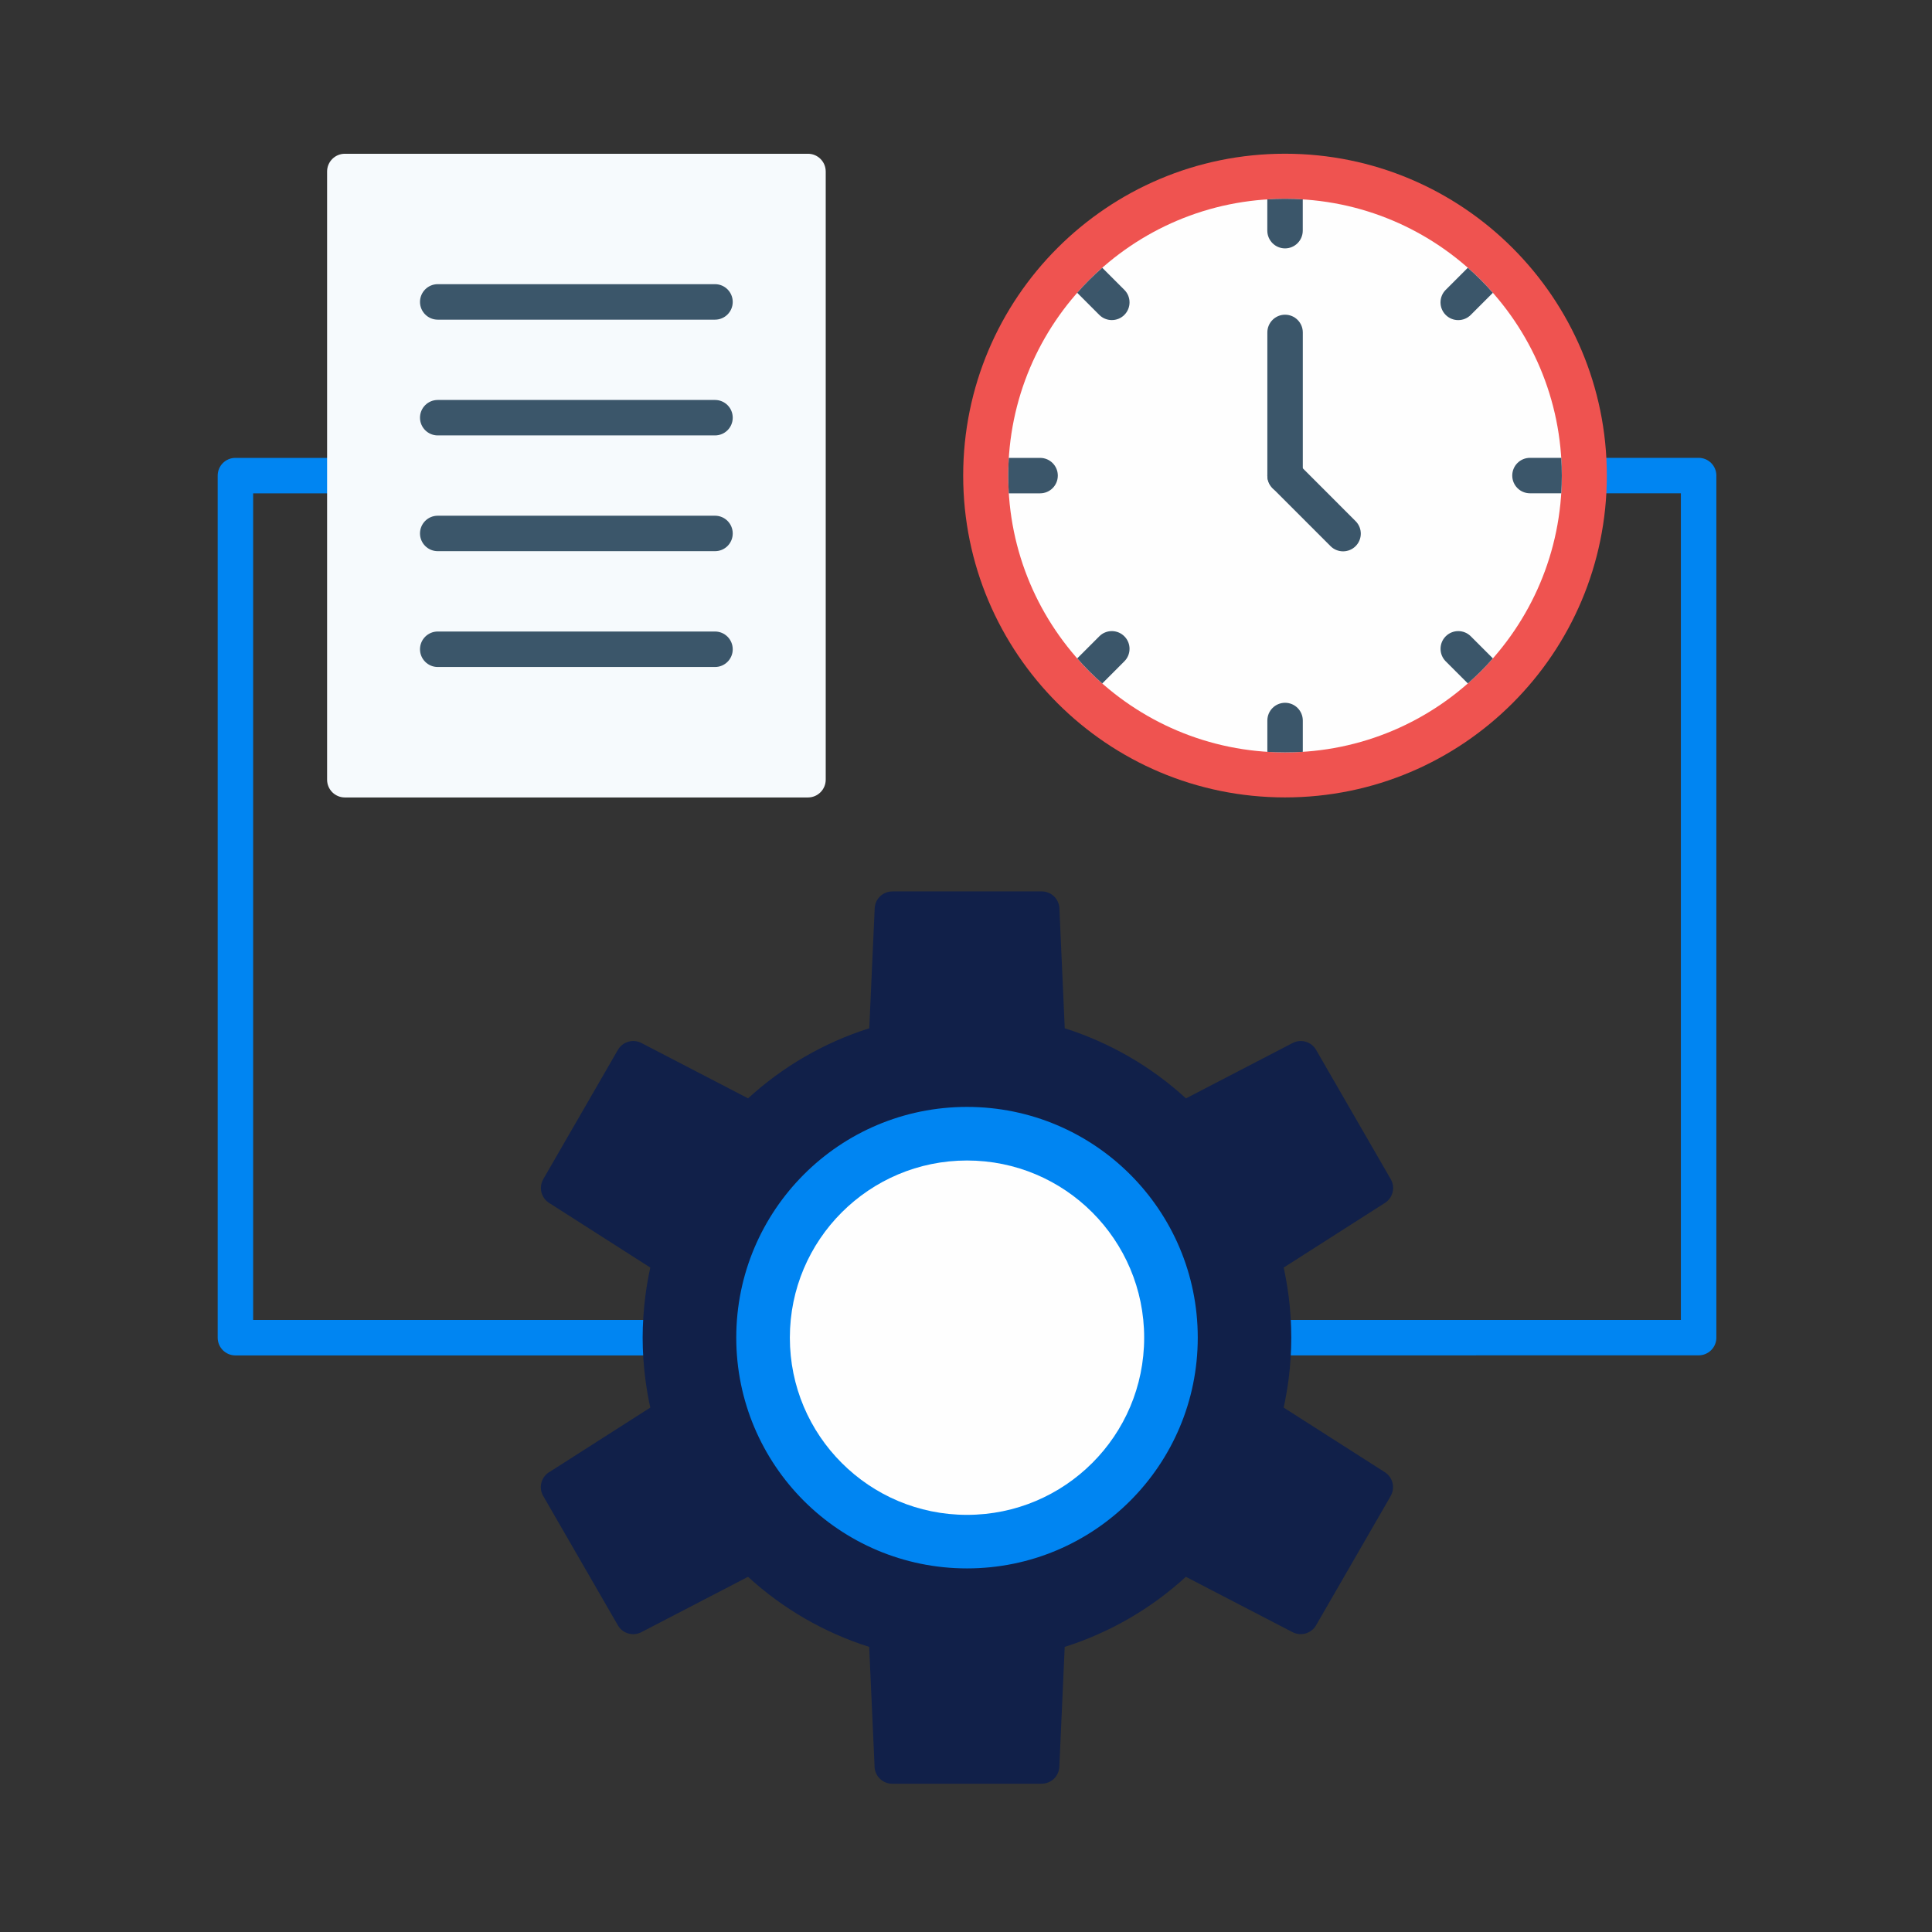 <svg width="46" height="46" viewBox="0 0 46 46" fill="none" xmlns="http://www.w3.org/2000/svg">
<rect x="0" y="0" width="46" height="46" fill="#333333" stroke="none"/>
<path fill-rule="evenodd" clip-rule="evenodd" d="M15.723 31.427C15.956 31.427 16.145 31.616 16.145 31.85C16.145 32.082 15.957 32.272 15.723 32.272H5.605C5.372 32.272 5.183 32.083 5.183 31.85V11.324C5.183 11.091 5.371 10.902 5.605 10.902H8.21C8.443 10.902 8.633 11.09 8.633 11.324C8.633 11.557 8.444 11.746 8.21 11.746H6.027V31.427H15.723Z" fill="#0085F2"/>
<path fill-rule="evenodd" clip-rule="evenodd" d="M30.325 32.271C30.092 32.271 29.902 32.082 29.902 31.849C29.902 31.616 30.091 31.427 30.325 31.427H40.021V11.745H37.838C37.605 11.745 37.416 11.557 37.416 11.323C37.416 11.09 37.605 10.901 37.838 10.901H40.444C40.676 10.901 40.866 11.089 40.866 11.323V31.848C40.866 32.081 40.677 32.27 40.444 32.27L30.325 32.271Z" fill="#0085F2"/>
<path fill-rule="evenodd" clip-rule="evenodd" d="M25.351 24.483C25.888 24.653 26.401 24.881 26.883 25.159C27.37 25.44 27.824 25.774 28.237 26.152L30.778 24.833C30.978 24.73 31.223 24.803 31.335 24.996L33.113 28.076C33.23 28.277 33.16 28.535 32.959 28.651L32.954 28.654L30.564 30.18C30.612 30.401 30.651 30.626 30.681 30.856C30.724 31.188 30.745 31.52 30.745 31.848C30.745 32.176 30.723 32.507 30.681 32.84C30.651 33.07 30.611 33.295 30.564 33.514L32.973 35.053C33.164 35.175 33.223 35.425 33.111 35.619H33.112L31.334 38.699C31.22 38.894 30.973 38.964 30.773 38.86L28.235 37.543C27.822 37.921 27.368 38.255 26.881 38.536C26.399 38.814 25.887 39.042 25.35 39.212L25.222 42.067C25.212 42.293 25.026 42.469 24.801 42.469V42.47H21.244C21.012 42.47 20.822 42.282 20.822 42.048C20.822 42.043 20.822 42.039 20.822 42.034L20.695 39.212C20.158 39.042 19.645 38.814 19.163 38.536C18.677 38.255 18.223 37.921 17.81 37.543L15.269 38.862C15.068 38.965 14.823 38.892 14.712 38.699L12.934 35.619C12.817 35.417 12.886 35.16 13.087 35.044L13.093 35.041L15.483 33.514C15.434 33.294 15.396 33.069 15.366 32.839C15.323 32.507 15.301 32.175 15.301 31.847C15.301 31.519 15.324 31.188 15.366 30.855C15.396 30.625 15.435 30.4 15.483 30.18L13.073 28.64C12.883 28.519 12.823 28.269 12.936 28.075H12.935L14.713 24.995C14.827 24.8 15.074 24.73 15.273 24.834L17.811 26.151C18.225 25.773 18.678 25.439 19.165 25.158C19.647 24.88 20.16 24.652 20.697 24.483L20.826 21.627C20.835 21.401 21.021 21.225 21.246 21.225V21.224H24.803C25.036 21.224 25.225 21.413 25.225 21.646V21.66L25.351 24.483Z" fill="#112049"/>
<path fill-rule="evenodd" clip-rule="evenodd" d="M8.21 3.661H19.238C19.471 3.661 19.66 3.85 19.66 4.083V18.564C19.66 18.797 19.471 18.987 19.238 18.987H8.21C7.978 18.987 7.788 18.798 7.788 18.564V4.083C7.788 3.851 7.977 3.661 8.21 3.661Z" fill="#F6FAFD"/>
<path fill-rule="evenodd" clip-rule="evenodd" d="M10.422 7.611C10.19 7.611 10 7.422 10 7.189C10 6.956 10.189 6.766 10.422 6.766H17.024C17.257 6.766 17.446 6.955 17.446 7.189C17.446 7.421 17.258 7.611 17.024 7.611H10.422Z" fill="#3B566A"/>
<path fill-rule="evenodd" clip-rule="evenodd" d="M10.422 10.367C10.19 10.367 10 10.178 10 9.945C10 9.712 10.189 9.523 10.422 9.523H17.024C17.257 9.523 17.446 9.711 17.446 9.945C17.446 10.178 17.258 10.367 17.024 10.367H10.422Z" fill="#3B566A"/>
<path fill-rule="evenodd" clip-rule="evenodd" d="M10.422 13.123C10.19 13.123 10 12.935 10 12.701C10 12.468 10.189 12.279 10.422 12.279H17.024C17.257 12.279 17.446 12.468 17.446 12.701C17.446 12.935 17.258 13.123 17.024 13.123H10.422Z" fill="#3B566A"/>
<path fill-rule="evenodd" clip-rule="evenodd" d="M10.422 15.881C10.19 15.881 10 15.692 10 15.459C10 15.226 10.189 15.036 10.422 15.036H17.024C17.257 15.036 17.446 15.225 17.446 15.459C17.446 15.691 17.258 15.881 17.024 15.881H10.422Z" fill="#3B566A"/>
<path fill-rule="evenodd" clip-rule="evenodd" d="M30.595 3.66C32.711 3.66 34.628 4.518 36.014 5.905C37.401 7.292 38.258 9.207 38.258 11.323C38.258 13.439 37.4 15.355 36.014 16.741C34.627 18.129 32.711 18.986 30.595 18.986C28.48 18.986 26.563 18.128 25.177 16.741C23.79 15.354 22.933 13.439 22.933 11.323C22.933 9.207 23.791 7.291 25.177 5.905C26.564 4.518 28.48 3.66 30.595 3.66Z" fill="#EF5350"/>
<path fill-rule="evenodd" clip-rule="evenodd" d="M23.024 26.355C24.542 26.355 25.915 26.97 26.909 27.964C27.904 28.959 28.518 30.332 28.518 31.849C28.518 33.366 27.903 34.74 26.909 35.734C25.915 36.728 24.541 37.343 23.024 37.343C21.508 37.343 20.133 36.727 19.139 35.734C18.145 34.739 17.53 33.365 17.53 31.849C17.53 30.331 18.146 28.958 19.139 27.964C20.133 26.969 21.507 26.355 23.024 26.355Z" fill="#0085F2"/>
<path d="M26.007 28.867C25.244 28.103 24.189 27.631 23.024 27.631C21.86 27.631 20.805 28.103 20.041 28.867C19.277 29.631 18.806 30.684 18.806 31.85C18.806 33.014 19.277 34.069 20.041 34.832C20.804 35.596 21.859 36.068 23.024 36.068C24.188 36.068 25.243 35.596 26.007 34.832C26.77 34.07 27.242 33.015 27.242 31.85C27.242 30.684 26.769 29.63 26.007 28.867Z" fill="#FEFEFE"/>
<path d="M35.256 6.664C34.064 5.471 32.416 4.734 30.596 4.734C28.776 4.734 27.129 5.471 25.936 6.664C24.744 7.856 24.006 9.504 24.006 11.324C24.006 13.144 24.744 14.791 25.936 15.984C27.128 17.176 28.776 17.914 30.596 17.914C32.416 17.914 34.064 17.176 35.256 15.984C36.448 14.792 37.186 13.144 37.186 11.324C37.186 9.504 36.449 7.856 35.256 6.664Z" fill="#FEFEFE"/>
<path fill-rule="evenodd" clip-rule="evenodd" d="M31.018 4.747C30.879 4.738 30.738 4.733 30.596 4.733C30.454 4.733 30.314 4.738 30.174 4.747V5.491C30.174 5.724 30.363 5.914 30.596 5.914C30.829 5.914 31.018 5.725 31.018 5.491V4.747Z" fill="#3B566A"/>
<path fill-rule="evenodd" clip-rule="evenodd" d="M35.256 6.664C35.156 6.564 35.054 6.468 34.948 6.375L34.421 6.902C34.257 7.066 34.257 7.334 34.421 7.498C34.586 7.663 34.853 7.663 35.018 7.498L35.544 6.972C35.452 6.866 35.355 6.763 35.256 6.664Z" fill="#3B566A"/>
<path fill-rule="evenodd" clip-rule="evenodd" d="M37.173 11.745C37.182 11.606 37.186 11.465 37.186 11.323C37.186 11.181 37.182 11.041 37.173 10.901H36.428C36.195 10.901 36.006 11.089 36.006 11.323C36.006 11.556 36.194 11.745 36.428 11.745H37.173Z" fill="#3B566A"/>
<path fill-rule="evenodd" clip-rule="evenodd" d="M34.949 16.273C35.055 16.179 35.157 16.083 35.257 15.984C35.356 15.884 35.453 15.782 35.545 15.676L35.019 15.15C34.854 14.985 34.587 14.985 34.422 15.15C34.258 15.314 34.258 15.582 34.422 15.746L34.949 16.273Z" fill="#3B566A"/>
<path fill-rule="evenodd" clip-rule="evenodd" d="M30.175 17.901C30.314 17.91 30.455 17.914 30.597 17.914C30.739 17.914 30.879 17.91 31.019 17.901V17.156C31.019 16.923 30.831 16.733 30.597 16.733C30.364 16.733 30.175 16.922 30.175 17.156V17.901Z" fill="#3B566A"/>
<path fill-rule="evenodd" clip-rule="evenodd" d="M25.648 15.676C25.741 15.782 25.837 15.884 25.936 15.984C26.036 16.084 26.138 16.18 26.244 16.273L26.77 15.746C26.935 15.582 26.935 15.314 26.77 15.15C26.606 14.985 26.338 14.985 26.174 15.15L25.648 15.676Z" fill="#3B566A"/>
<path fill-rule="evenodd" clip-rule="evenodd" d="M24.019 10.902C24.01 11.041 24.006 11.182 24.006 11.324C24.006 11.466 24.01 11.606 24.019 11.746H24.764C24.997 11.746 25.186 11.558 25.186 11.324C25.186 11.091 24.998 10.902 24.764 10.902H24.019Z" fill="#3B566A"/>
<path fill-rule="evenodd" clip-rule="evenodd" d="M26.244 6.375C26.138 6.468 26.036 6.564 25.936 6.663C25.836 6.763 25.74 6.865 25.648 6.971L26.174 7.498C26.338 7.662 26.606 7.662 26.77 7.498C26.935 7.333 26.935 7.065 26.77 6.901L26.244 6.375Z" fill="#3B566A"/>
<path fill-rule="evenodd" clip-rule="evenodd" d="M30.175 7.915C30.175 7.683 30.363 7.493 30.597 7.493C30.83 7.493 31.019 7.682 31.019 7.915V11.324C31.019 11.557 30.831 11.746 30.597 11.746C30.364 11.746 30.175 11.558 30.175 11.324V7.915Z" fill="#3B566A"/>
<path fill-rule="evenodd" clip-rule="evenodd" d="M32.276 12.408C32.441 12.572 32.441 12.84 32.276 13.004C32.112 13.168 31.844 13.168 31.68 13.004L30.298 11.622C30.134 11.458 30.134 11.19 30.298 11.026C30.462 10.861 30.73 10.861 30.895 11.026L32.276 12.408Z" fill="#3B566A"/>
</svg>
